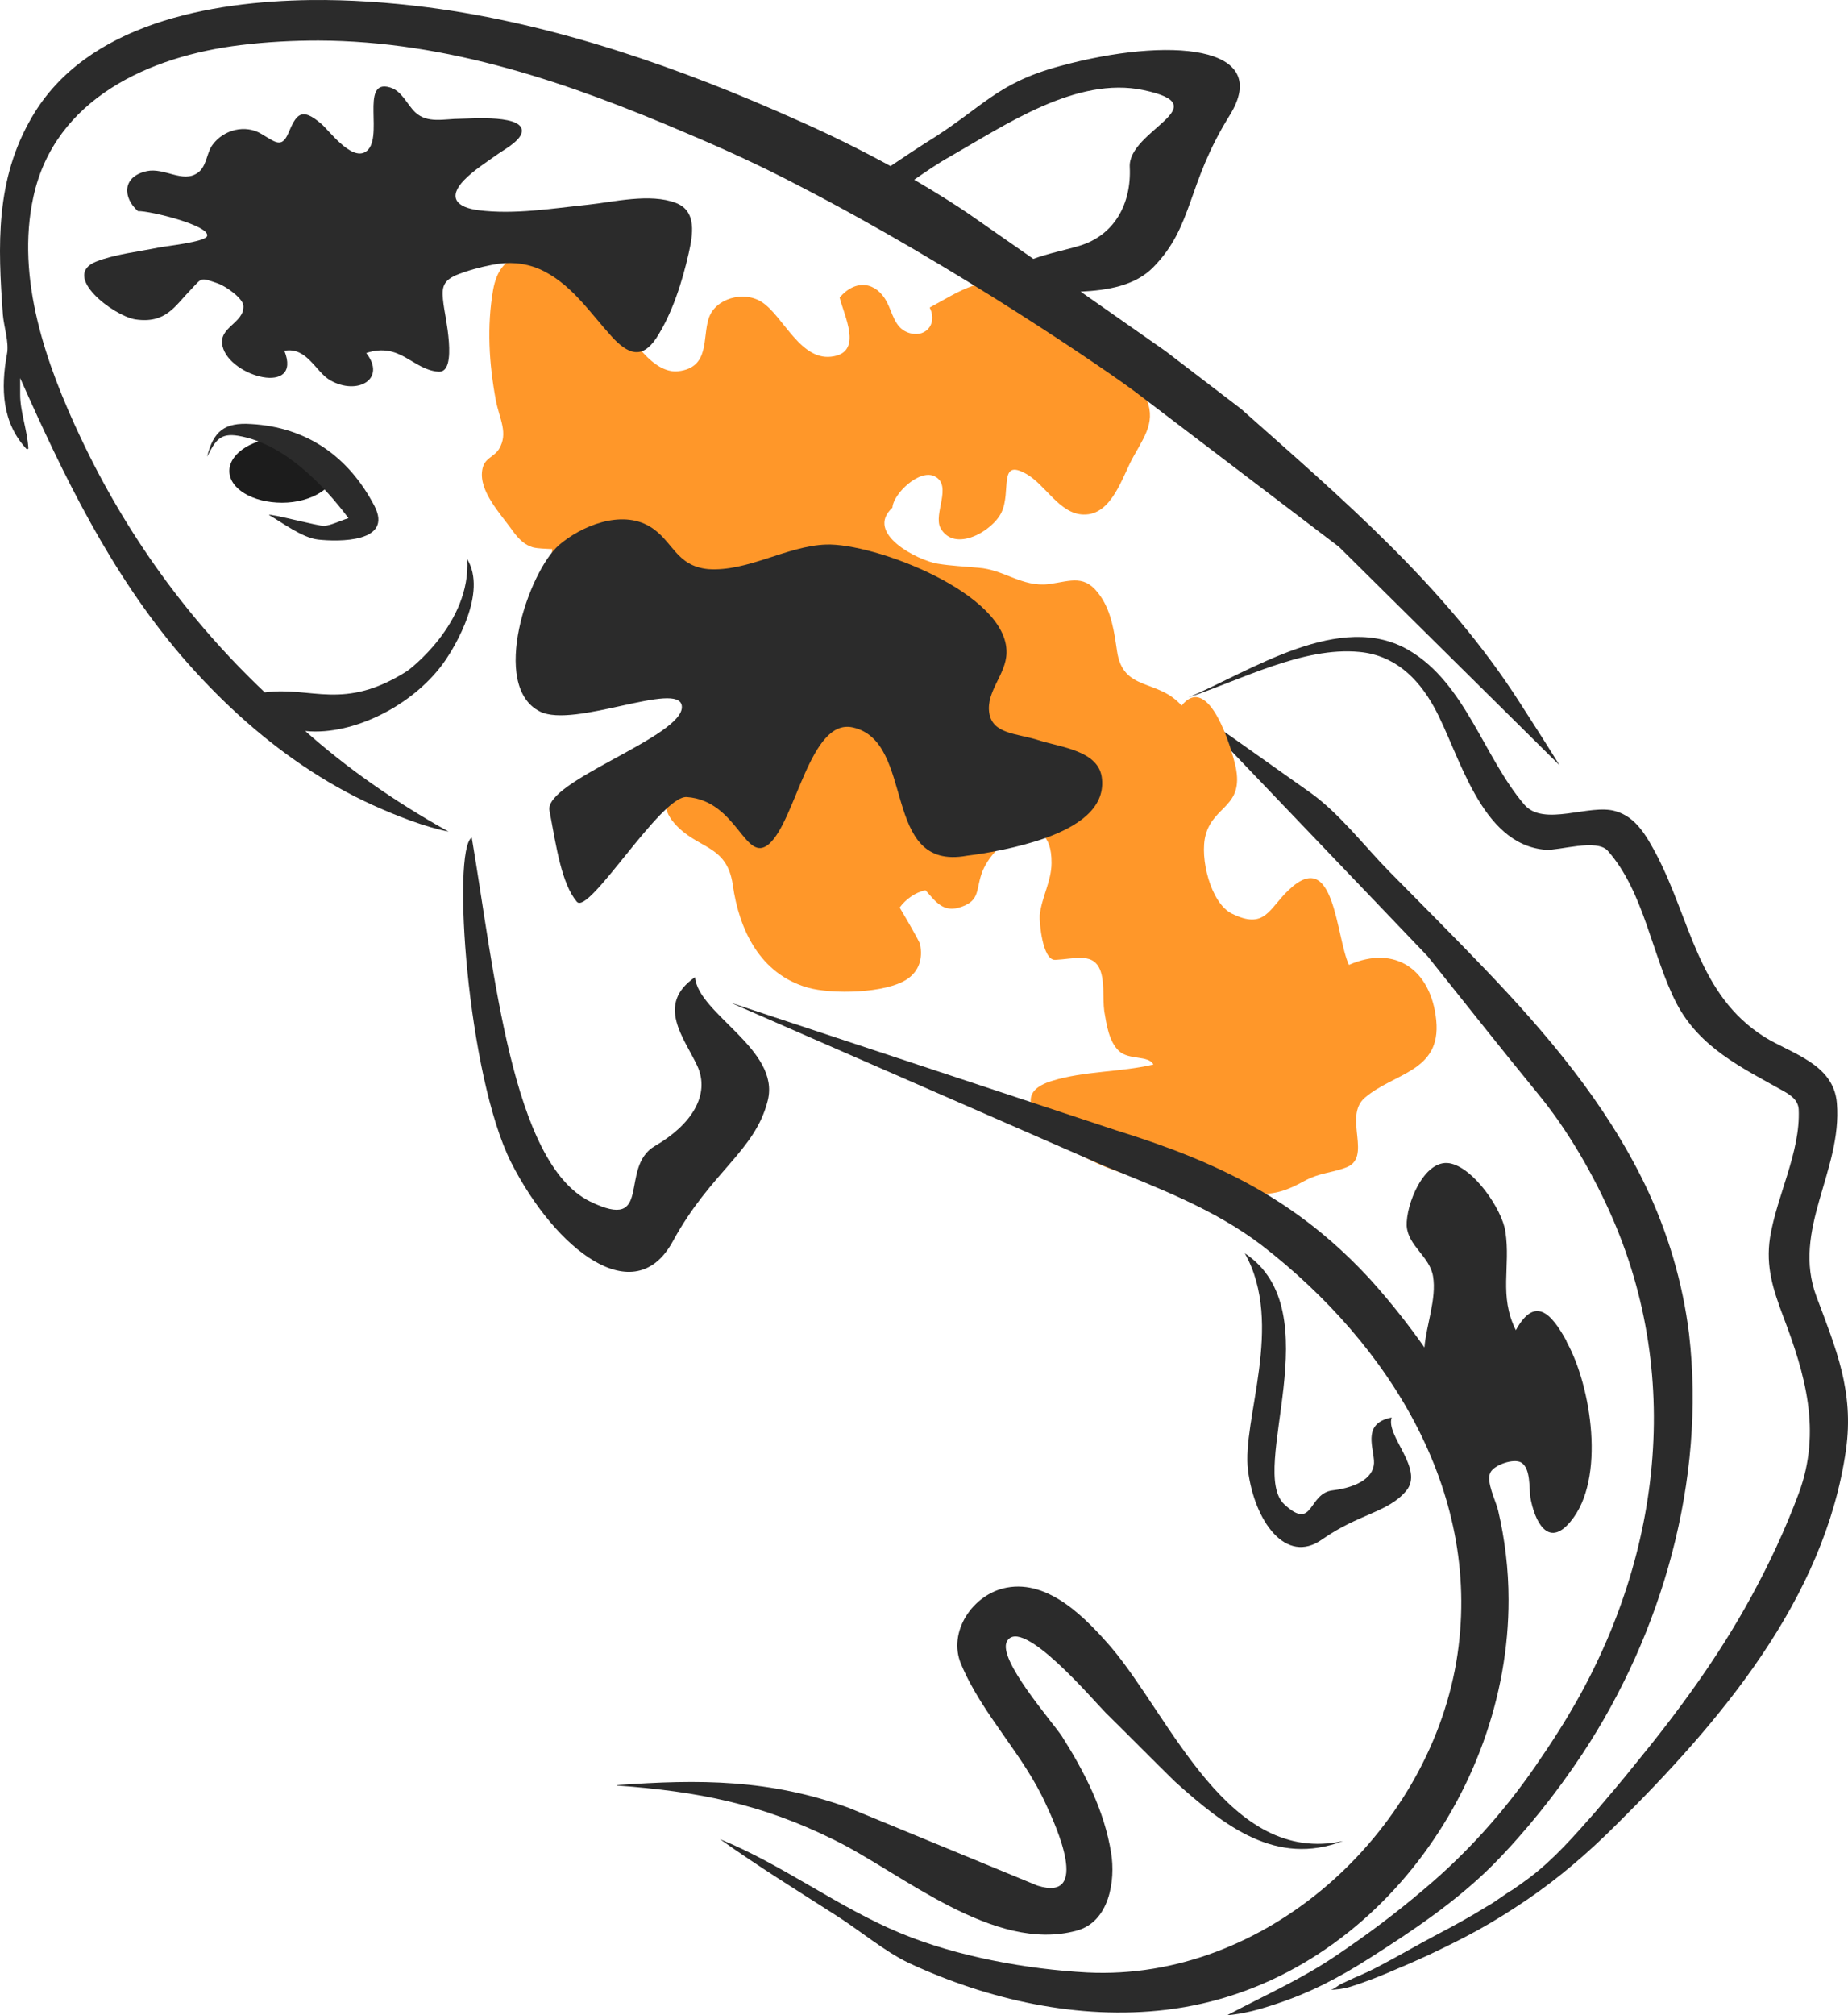 <?xml version="1.0" encoding="utf-8"?>
<!-- Generator: Adobe Illustrator 15.0.0, SVG Export Plug-In . SVG Version: 6.00 Build 0)  -->
<!DOCTYPE svg PUBLIC "-//W3C//DTD SVG 1.1//EN" "http://www.w3.org/Graphics/SVG/1.1/DTD/svg11.dtd">
<svg version="1.1" id="Layer_1" xmlns="http://www.w3.org/2000/svg" xmlns:xlink="http://www.w3.org/1999/xlink" x="0px" y="0px"
	 width="406.378px" height="443.01px" viewBox="30.365 -87.511 406.378 443.01"
	 enable-background="new 30.365 -87.511 406.378 443.01" xml:space="preserve">
<g>
	<path fill="#1C1C1C" d="M104.2,15.8c0.1-4-5.1-7.1-11.6-7.1c-6.4,0-11.7,3.3-11.8,7.2c-0.1,4,5.1,7.1,11.6,7.1
		C98.8,23,104.1,19.7,104.2,15.8z"/>
	<path fill="#2B2B2B" d="M134.1,96.6c-4.4,2.8-1,52.3,8.7,71.5c9.8,19.2,27.1,32.7,35.5,17.3c8.4-15.4,18.1-19.8,20.9-31
		c2.8-11.2-15.3-19-16-27.1c-8.7,6-2.4,13.3,0.5,19.5c2.9,6.3-1.2,12.9-9.3,17.6c-8.1,4.7-0.2,19.1-14.3,12.2
		C142.9,168.1,139.1,125.9,134.1,96.6z"/>
	<path fill="#2B2B2B" d="M300.2,355.5c8.1-4.299,16.5-8,24.1-13.199c6.7-4.5,13.102-9.301,19.2-14.5
		c9.399-7.898,17.399-16.801,24.399-26.899c1.801-2.601,3.601-5.301,5.301-8c21.4-33.601,28-74.901,11.9-112.301
		c-4.199-9.7-10-19.8-16.801-28c-8.1-9.9-16-19.9-24-29.9l-52.699-55.1c2.899,2.8,6.899,4.9,10.199,7.3
		c5.602,4,11.2,7.9,16.801,11.9C325,91.4,330.3,98.4,335.8,104c7,7.1,14.102,14.2,21,21.4c13.7,14.3,26.602,29.5,35.301,47.5
		c4.999,10.4,8.301,21.5,9.699,32.9c3.7,32-5.898,65.7-23.5,92.3c-5.699,8.601-12.398,16.999-19.6,24.302
		c-8,8-17.5,14.398-27.102,20.5c-6.898,4.398-13.398,7.799-21.199,10.299C307.101,354.3,303.7,355.201,300.2,355.5z"/>
	<path fill="#FF9729" d="M147.5,32.8c-1.6-0.5-2.9-1.5-4.6-3.9c-2.5-3.5-7.2-8.4-6.5-13c0.4-2.8,2.5-2.8,3.7-4.7
		c2.1-3.5,0.1-6.6-0.7-10.7c-1.5-8.1-2-16.2-0.6-24.3c3.1-17,23.8,0.2,27.9,6.8c2.4,3.7,7.2,11.7,12.8,11.1c7-0.8,5.3-7.3,6.7-11.6
		c1.4-4.4,7.7-6.2,11.7-3.6c4.8,3.1,8.6,13.4,15.9,11.9c6.2-1.2,2.2-8.9,1.2-12.9c3.601-4.2,8.101-3.4,10.399,1
		c1.199,2.3,1.699,5.5,4.399,6.6c3.8,1.6,6.9-1.6,5-5.4c6.2-3.3,12.3-7.9,19.3-4.2c3.102,1.6,7,3.6,10,5.5c2.301,1.6,4,5.4,7,4.9
		c3.801,3.6,8,7.4,10.5,12c3.301,6,1.102,9.1-1.898,14.4c-2.5,4.3-4.7,13.1-11.1,12.9c-5.199-0.1-8.399-6.6-12.5-8.9
		c-6.301-3.6-3.301,3.8-5.5,8.4c-1.899,4.1-10.301,9-13.399,3.5c-1.7-3.1,2.7-9.4-1.3-11.4c-3.301-1.7-9.102,3.8-9.301,6.9
		c-6.199,5.7,5.699,11.6,9.899,12.3c3,0.5,5.899,0.6,9,0.9c5.7,0.4,9.601,4.3,15.5,3.6c5-0.7,8-2.3,11.399,2.7
		c2.399,3.5,3,7.9,3.601,12c1.3,9,8.899,6,14.2,12c6-7.4,11,9.4,11.898,13.5c1.801,8.8-4.8,8.4-6.6,14.9c-1.4,5,1.1,15,5.7,17.3
		c7.399,3.7,8.2-1.1,12.6-5.2c10.101-9.6,10.3,10.3,13.2,16.5c10.2-4.5,18.1,1.1,19.2,12.2c1.1,11.3-9.3,11.5-15.7,17
		c-4.9,4.2,1.9,13.3-4.3,15.4c-3.3,1.2-5.7,1.1-9,2.9c-3.601,2-6.5,3.1-10.7,2.8c-15.2-1.2-34.2-2.5-45.5-13.9
		c-4.3-4.4-6.5-8.7,0.7-10.9c7.1-2.2,15.1-1.9,22.3-3.6c-1.1-2.1-5.4-0.9-7.6-3c-2.2-2.1-2.7-5.8-3.2-8.7c-0.4-2.8,0.2-7.2-1.2-9.7
		c-1.7-3.1-5.5-1.8-9.6-1.6c-2.801,0.1-3.5-8.3-3.4-9.8c0.4-3.9,2.6-7.5,2.6-11.5c0.102-13.1-12.898-5.1-15.398,2.4
		c-1.2,3.5-0.4,5.8-4.301,7.2c-4,1.5-5.699-1-8-3.6c-2.199,0.4-4.399,2-5.699,3.8c0,0,4.3,7.2,4.5,8.1c0.6,3.1-0.2,5.8-2.801,7.6
		c-4.699,3.2-16.601,3.4-21.899,1.9c-10.5-3-15.1-12.7-16.5-22.6c-1.3-9-7.8-7.7-12.9-13.6c-2.9-3.3-2.1-6.8-1.2-10.8
		c1.4-6.4,2.9-13.1,4-19.6c8.2-3,24.6-5.3,22.5-17.1c-0.799-4.6-3.899-9.1-9-6.9c-4.3,1.9-3.7,7.6-6.7,9.5c-1.8,1.2-6.1,0.1-8.1-0.5
		c-4.2-1.1-3.5-3-6.3-5.3c-6-4.9-8,6.2-13.7,6.4c-6.4,0.2-9-11.3-8.3-15.9C150.2,33.1,148.7,33.1,147.5,32.8z"/>
	<polygon fill="#231F20" points="30.8,-13.2 30.9,-13 30.9,-13 	"/>
	<path fill="#2B2B2B" d="M74.4-50c-0.2,0.2-0.4,0.4-0.6,0.5c-3.2,2.3-7.3-1.2-11.1-0.4c-5.6,1.2-5.3,5.9-2,8.8
		c2.6-0.1,16,3.2,15.2,5.5c-0.5,1.3-9.2,2.2-10.6,2.5c-4.4,0.9-9.8,1.5-13.8,3.1c-7.8,3.1,3.8,11.9,8.6,12.7c6.7,1,8.7-2.9,12.1-6.4
		c2.7-2.8,2-2.9,6.1-1.5c1.7,0.6,5.6,3.3,5.6,5c0.1,3.8-5.6,4.6-4.6,8.8c1.6,6.8,17.6,11,13.6,1c5-0.9,6.9,4.7,10.1,6.5
		c6,3.4,12.4-0.3,7.9-6c7.5-2.5,10.2,3.7,15.9,4.1c4.4,0.3,1.3-12.8,1.1-14.8c-0.4-3.2-0.5-5,2.7-6.4c2.4-1,5.4-1.8,8-2.3
		c3.5-0.7,7-0.5,10.3,0.9c6.9,3,11.1,9.5,16,14.9c3.5,3.8,6.6,5.1,9.8,0.3c3.5-5.4,5.7-12.4,7.1-18.6c0.9-4,1.9-9.3-2.8-11.1
		c-5.7-2.2-13.7-0.2-19.4,0.4c-7.8,0.8-16.1,2.2-24,1.2c-4.8-0.6-6.9-2.8-3.1-6.7c2.1-2.1,4.6-3.7,7-5.4c1.5-1.1,4.8-2.8,5.5-4.7
		c1.5-4.4-11.4-3.3-13.5-3.3c-3.4,0-7.1,1.1-9.8-1.4c-1.9-1.8-2.9-4.7-5.6-5.5c-6.8-2-1,11.6-5.4,14.2c-3.2,1.9-8.1-4.9-9.7-6.2
		c-4.4-3.8-5.5-2-7.2,2c-1.5,3.5-2.9,2-6,0.2c-3.5-2.1-8.2-0.9-10.6,2.3C75.9-54.2,75.9-51.6,74.4-50z"/>
	<path fill="#2B2B2B" d="M291.7,65.8c13.6-5.7,33.5-19.3,48.6-10.3c12.301,7.3,16.301,23.3,25.2,33.8c4.3,5.1,14.399-0.2,20.101,1.5
		c4.601,1.3,6.899,5.6,9.101,9.7c7.5,14.5,9.1,30.7,23.6,39.9c5.9,3.7,15.301,5.9,16,14.6c1.2,14.9-10,27.8-4.5,42.5
		c4.301,11.5,8.301,20.8,6.5,33.701c-4.699,32.898-27.699,59.799-50.499,82.398C379.7,319.701,373.101,325.4,366,330.201
		c-3.399,2.299-6.899,4.5-10.5,6.5s-7.3,3.799-11.101,5.6c-2.199,1-4.399,2-6.601,2.9c-3.399,1.5-6.899,2.898-10.399,4
		c-1.601,0.5-3.199,0.699-4.801,0.699c0.9,0.1,1.801-0.801,2.5-1.199c1-0.5,2-0.9,3-1.4c2.102-0.898,4.102-1.801,6.102-2.898
		c4-2.102,7.898-4.4,11.898-6.5c3.801-2,7.5-4,11.201-6.303c1.1-0.6,2.1-1.299,3.1-2c0.9-0.6,1.699-1.197,2.601-1.697
		c1.2-0.803,2.399-1.701,3.5-2.5c5.5-4.102,10.101-9.4,14.601-14.5c2.899-3.4,5.801-6.802,8.601-10.302
		c9.6-11.699,18.5-23.8,25.7-37c4-7.3,7.6-15,10.5-22.8c5.1-13.7,1.398-26.3-3.4-38.9c-2.2-5.9-3.899-10.9-2.899-17.4
		c1.5-9.2,6.699-18.7,6.301-28.1c-0.102-2.1-1.801-3.2-3.4-4.1c-9.1-5.1-18.4-9.5-23.5-19.3c-5.399-10.5-7.101-24.5-15.101-33.5
		c-2.399-2.7-10.699,0-13.6-0.2c-14.5-1.1-19-21.3-24.601-31.4c-3.601-6.5-8.8-11.4-16.399-12.1C316.899,54.6,303.2,62,291.7,65.8z"
		/>
	<path fill="#2B2B2B" d="M75.9,12.9c1.8-3.5,2.8-5.3,6.9-4.6c9.9,1.7,18.4,10.4,24.2,18.1c-1.7,0.5-3.6,1.5-5.3,1.7
		c-1.2,0.1-12-2.8-12.2-2.4l0,0c3,1.7,7.3,5,10.8,5.4c4.5,0.5,16.6,0.7,12.4-7.4C107,12.8,97.8,6.4,85.6,5.7
		C79.7,5.3,77.3,7.3,75.9,12.9z"/>
	<path fill="#2B2B2B" d="M374.8,207.2c-3.3-6-6.898-9.9-11.1-2.3c-3.801-7.6-1.102-13.9-2.301-21.7c-0.699-4.8-7-14.1-12.301-15
		c-5.6-0.9-9.6,9.1-9.398,13.8c0.3,4.4,5.1,6.7,5.8,11.1c0.8,4.9-1.5,10.7-1.899,15.6c-3.5-5-7.399-9.9-11.5-14.5
		c-16.301-17.9-33.899-26.3-56.5-33.3L191,132.9l82.2,35.9c12,4.9,24.398,9.6,34.699,17.5c28.301,21.9,48.899,55,42.699,91.601
		c-6.5,37.8-42,70.101-81.1,68.198c-13.2-0.697-28.7-3.5-41-8.6c-13.8-5.699-26-15.1-39.8-20.699c8.3,5.9,17,11.299,25.6,16.799
		c5.2,3.303,10.5,7.803,15.9,10.4c17.399,8.1,37.3,12.6,56.6,10.301c43.8-5.201,75.4-47.5,75.3-90.2c0-6.601-0.8-13.199-2.3-19.601
		c-0.5-2.1-2.7-6.299-1.7-8.299c0.801-1.701,5.2-3.201,6.801-2.201c2.101,1.301,1.699,5.701,2,7.701
		c0.899,5,3.801,11.299,8.801,5.299c7.898-9.399,4.5-29.799-0.7-39.299C374.899,207.5,374.8,207.3,374.8,207.2z"/>
	<g>
		<path fill="#2B2B2B" d="M325.7,317.201c-14.7,5.6-26-3.201-37-13.102c-5.102-5-10.102-10.1-15.2-15.1
			c-2.601-2.601-18.5-21.4-21.7-15.701c-2.199,3.9,10,17.701,12.102,20.9c5,7.899,9.3,16.301,10.8,25.6
			c1,6.102-0.4,15.201-7.601,17.102c-18.199,5-38.5-12.699-53.201-19.9c-16.1-8-30.1-10.699-47.799-12v-0.1
			c18.1-1.301,33.5-1.301,50.9,5l41.5,17.1c11.8,3.701,4-13.299,1.899-17.799c-5-11.102-14-19.701-18.699-30.9
			c-3-7.1,2.6-15.399,10-16.801c9.398-1.799,17.6,6.9,23,13.101C287.8,290,300.5,322.701,325.7,317.201z"/>
	</g>
	<path fill="#2B2B2B" d="M364.601,67C348.3,41.5,325.7,22.3,303.3,2.4l-16.6-12.7L268-23.4c6-0.3,12-1.3,16-5.4
		c8.899-9.1,7.2-18,16.8-33.4c9.5-15.4-13.398-17.3-37.3-10.8c-14.399,3.9-16.8,9.1-29.899,17.1c-1.399,0.9-4.301,2.8-7.399,4.9
		c-6.8-3.7-13.7-7.1-20.3-10c-25.601-11.5-53.601-21.3-81.5-24.9c-8.6-1.1-17.2-1.7-25.8-1.6c-21.8,0.3-49.2,5.1-61.2,25.7
		C29.3-48,29.9-33.5,31-18.3c0.2,2.5,1.4,6.1,0.9,8.6c-1.4,7.6-1.1,15.2,4.4,21l0.3-0.2c-0.2-4-1.8-8-1.8-11.9v-3.6
		c9.6,21.6,19.8,42.7,35.3,60.9c7.9,9.2,16.9,17.6,27,24.4c4.9,3.3,10,6.2,15.3,8.6c5.1,2.3,11.4,4.8,16.6,5.8
		c-12.4-6.9-22.7-14.3-31.5-22.1c0.1,0,0.1,0,0.2,0c10.4,1,24-5.8,30.7-15.7c1.9-2.8,9.2-14.7,4.7-22.1c0.9,14.2-13,24.5-13.2,24.6
		c-14,8.9-21,3.3-31.3,4.7c-17-16.1-30.5-34.8-40.5-56c-7.6-16.1-14.3-35-10.4-52.9c4.7-21.7,25.7-31,45.6-33.4
		c5.7-0.7,11.4-1,17.1-1c28.5,0.1,55.1,9.3,81,20.4c8.3,3.5,16.6,7.3,24.6,11.5c34.899,18,68.7,41.3,74.101,45.4l44.699,34
		c16.2,16,32.301,32,48.5,48C370.399,76,367.5,71.5,364.601,67z M257.601-30.6l-13.201-9.2c-4-2.8-8.399-5.5-13-8.2
		c2.601-1.8,5.199-3.6,7.899-5.1c12.101-6.9,27.8-17.7,42.5-14.6c16.8,3.5-3.399,8.8-3,16.9c0.4,8.1-3.399,15-11,17.3
		C264.5-32.5,260.8-31.8,257.601-30.6z"/>
	<path fill="#2B2B2B" d="M260.3,96.7c6.9-2.5,13-6.4,12.4-12.9c-0.5-6.4-9.2-7-14.301-8.7c-4.601-1.4-9.801-1.3-10.5-5.9
		c-0.699-4.8,3.699-8.4,3.801-13.2c0.3-13.1-29.2-24.2-39.7-23.8c-8.6,0.3-17.2,6-25.9,5.4c-7.2-0.7-7.7-6.3-12.9-9.4
		c-6.3-3.7-15-0.1-19.9,4.1c-6.7,5.8-15.3,31-4.2,36.6c7.5,3.8,30.6-6.9,31.2-1.2c0.7,6.6-30.4,16.5-29.1,23c1.5,8.1,2.7,16.1,6,20
		c2.6,3.2,18.5-23.4,24.2-23c11.2,0.8,12.8,14.9,18.1,10.3c5.899-5.2,9-27.7,18.399-25.6c14,3.1,6,31.7,25.101,28.2
		C247.101,100.1,254.101,98.9,260.3,96.7z"/>
	<path fill="#2B2B2B" d="M304.101,188c8.801,15.7-0.699,36.6,0.699,47.701c1.4,11.1,8.301,20.898,16.301,15.199
		c8.101-5.699,14.5-5.9,18.5-10.699c4-4.801-4.601-12.101-3.199-16.101c-6.2,1.2-4.2,5.899-3.9,9.399c0.3,3.601-3.4,5.9-9,6.601
		c-5.6,0.601-4.2,9.101-10.7,3.101C304.7,235.701,323.3,200.7,304.101,188z"/>
</g>
</svg>
